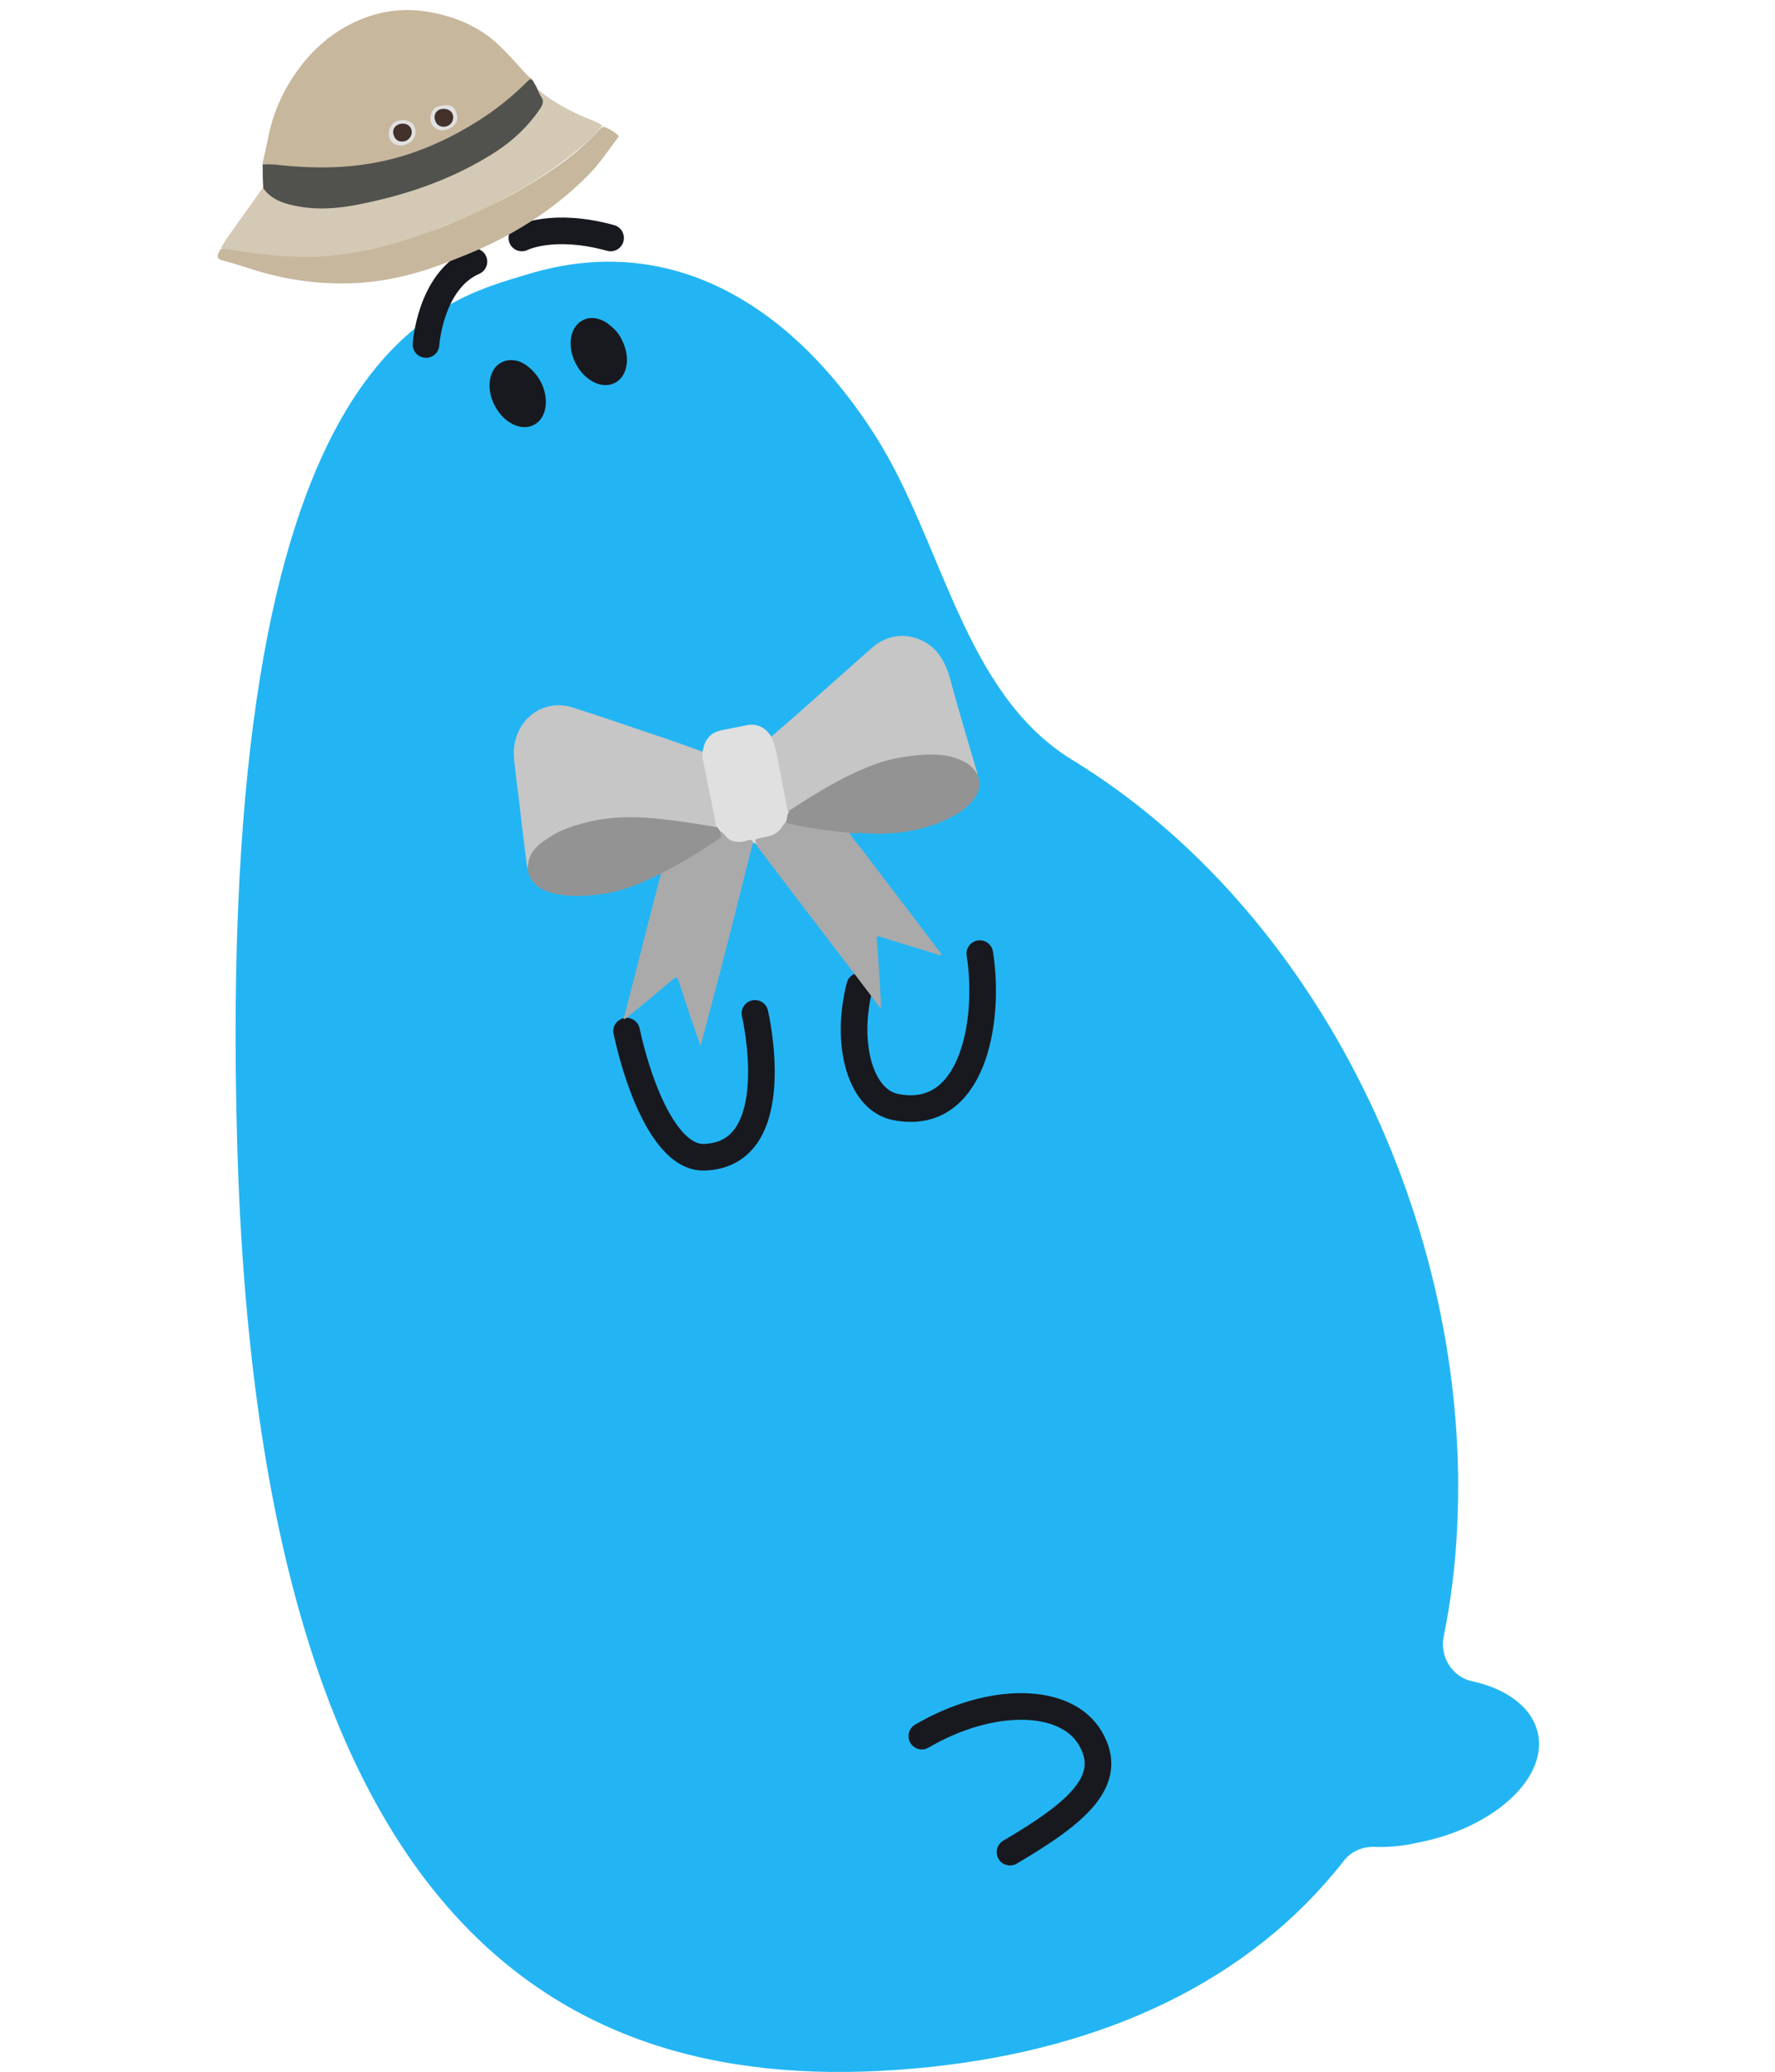 
<!-- Generator: Adobe Illustrator 23.0.3, SVG Export Plug-In . SVG Version:
6.00 Build 0) -->
<svg contentScriptType="text/ecmascript" zoomAndPan="magnify"
     xmlns:xlink="http://www.w3.org/1999/xlink" contentStyleType="text/css"
     id="圖層_1" style="enable-background:new 0 0 300 350;" version="1.1"
     xml:space="preserve" preserveAspectRatio="xMidYMid meet"
     viewBox="0 0 300 350" xmlns="http://www.w3.org/2000/svg" x="0px" y="0px">
    <style type="text/css" xml:space="preserve">
	.st0{fill:#A52224;}
	.st1{fill:#D93030;}
	.st2{fill:none;stroke:#18191F;stroke-width:4.276;stroke-linecap:round;stroke-linejoin:round;stroke-miterlimit:10;}
	.st3{fill:#E83C3C;}
	.st4{fill:none;stroke:#18191F;stroke-width:5.404;stroke-linecap:round;stroke-linejoin:round;stroke-miterlimit:10;}
	.st5{fill:#F08E93;}
	.st6{fill:#18191F;}
	.st7{fill:#FF353B;}
	.st8{fill:#FFFFFF;}
	.st9{fill:#23B5F3;}
	.st10{fill:#CCCCFF;}
	.st11{fill:#6460FF;}
	.st12{fill:#DB9451;}
	.st13{fill:#F4B55E;}
	.st14{fill:#EC6519;}
	.st15{fill:#EF7C33;}
	.st16{fill:#CCCCCC;}
	.st17{fill:#E6E6E5;}
	.st18{fill:#B75320;}
	.st19{fill:#B3B3B3;}
	.st20{fill-rule:evenodd;clip-rule:evenodd;fill:#4D4D4D;}
	.st21{fill:#4D4D4D;}
	.st22{fill:#323333;}
	.st23{fill:#9C4623;}
	.st24{fill-rule:evenodd;clip-rule:evenodd;fill:#CBE8F0;}
	.st25{fill-rule:evenodd;clip-rule:evenodd;fill:#E1F0F3;}
	.st26{fill-rule:evenodd;clip-rule:evenodd;fill:#9ECCD5;}
	.st27{fill-rule:evenodd;clip-rule:evenodd;fill:#323333;}
	.st28{fill-rule:evenodd;clip-rule:evenodd;fill:#666666;}
	.st29{fill:none;stroke:#F4B55E;stroke-width:2.051;stroke-linecap:round;stroke-linejoin:round;stroke-miterlimit:10;}
	.st30{fill:#C7B79C;}
	.st31{fill:#D4C9B4;}
	.st32{fill:#51524E;}
	.st33{fill:#E1E1E1;}
	.st34{fill:#43312B;}
	.st35{fill:#C6C6C6;}
	.st36{fill:#AAAAAA;}
	.st37{fill:#939393;}
	.st38{fill:#E0E0E0;}
	.st39{fill:#2B451C;}
	.st40{fill:#395527;}
	.st41{fill:none;stroke:#18191F;stroke-width:5.353;stroke-linecap:round;stroke-linejoin:round;stroke-miterlimit:10;}
	.st42{fill:none;stroke:#18191F;stroke-width:4.5;stroke-linecap:round;stroke-linejoin:round;stroke-miterlimit:10;}
	.st43{fill:none;stroke:#F4B55E;stroke-width:2.378;stroke-linecap:round;stroke-linejoin:round;stroke-miterlimit:10;}
	.st44{fill:none;stroke:#F4B55E;stroke-width:3.459;stroke-linecap:round;stroke-linejoin:round;stroke-miterlimit:10;}
	.st45{fill:#FF9398;}
	.st46{fill:none;stroke:#18191F;stroke-width:4.5;stroke-linecap:round;stroke-miterlimit:10;}
	.st47{fill:none;stroke:#18191F;stroke-width:4.024;stroke-linecap:round;stroke-linejoin:round;stroke-miterlimit:10;}
	.st48{fill:none;stroke:#F4B55E;stroke-width:1.562;stroke-linecap:round;stroke-linejoin:round;stroke-miterlimit:10;}
	.st49{fill:none;stroke:#18191F;stroke-width:3.058;stroke-linecap:round;stroke-linejoin:round;stroke-miterlimit:10;}
	.st50{fill:none;stroke:#18191F;stroke-width:2.748;stroke-linecap:round;stroke-linejoin:round;stroke-miterlimit:10;}
</style>

    <g id="plainAvatar">

        <path class="st9"
              d="M260,293.2c-0.8-4.6-5.2-7.9-11.3-9.2c-3.2-0.7-5.4-4.1-4.7-7.5c1.2-5.9,2-12.1,2.3-18.8  c2.4-50.7-23.5-104-65.2-129.4C162.8,117,159.4,91.7,148,73.7c-13.6-21.4-33.9-34.9-58.7-27.4c-15.5,4.7-53.1,12.5-49.2,147.3  c3.9,134.7,57,161.9,117,155.6c29.6-3.1,54.1-14.5,70-34.8c1.2-1.6,3.1-2.4,5-2.4c2.4,0.1,4.9-0.1,7.5-0.7  C252.2,308.9,261.3,300.7,260,293.2z"/>
        <path class="st42"
              d="M105.9,174.2c2.3,10.5,7,21.5,13.1,21.3c14.2-0.4,8.6-24.3,8.6-24.3"/>
        <path class="st42"
              d="M165.6,161.1c1.8,11.2-1.1,28.6-14.3,25.9c-5.9-1.2-8.5-10.6-6-20.4"/>
        <path class="st42"
              d="M155.8,293.3c11.6-6.8,24.4-6.7,28.5,0.4c4.1,7-2,12.4-13.6,19.2"/>
        <path class="st6"
              d="M91.4,64.5c1.5,2.9,1,6.2-1.2,7.3s-5.1-0.4-6.6-3.3c-1.5-2.9-1-6.2,1.2-7.3c1-0.5,2.3-0.5,3.5,0.1  C89.4,61.9,90.6,63,91.4,64.5z"/>
        <path class="st6"
              d="M105.1,57.4c1.5,2.9,1,6.2-1.2,7.3s-5.1-0.4-6.6-3.3c-1.5-2.9-1-6.2,1.2-7.3c1.3-0.7,3-0.4,4.4,0.7  C103.8,55.5,104.6,56.3,105.1,57.4z"/>
        <path class="st42" d="M72,58.2c0,0,0.7-10.8,8.1-14"/>
        <path class="st42" d="M88.2,40.2c0,0,5.2-2.7,15,0"/></g>

    <g id="body">


        <path class="st35"
              d="M130.3,124.5c1.5-1.3,3-2.6,4.5-3.9c4.2-3.7,8.3-7.4,12.5-11.1c2.8-2.5,6.4-2.7,9.4-0.8c2,1.3,3.1,3.3,3.8,5.7  c1.5,5.5,3.1,10.9,4.7,16.3c0,0.1,0,0.2,0,0.3c-0.2,0.1-0.3-0.1-0.4-0.2c-0.9-1.5-2.3-2.1-3.8-2.5c-2.4-0.6-4.8-0.5-7.2-0.2  c-5.8,0.8-10.9,3.4-15.9,6.4c-1.2,0.8-2.5,1.5-3.7,2.3c-0.3,0.2-0.6,0.4-1,0.4c-0.4-0.1-0.4-0.5-0.5-0.9c-0.6-2.8-1.1-5.7-1.7-8.5  c-0.2-0.8-0.3-1.7-0.7-2.5C130.3,125.1,130.2,124.8,130.3,124.5z"/>
        <path class="st35"
              d="M89.1,146.6c-0.3-2.4-0.6-4.8-0.9-7.2c-0.4-3.7-0.9-7.3-1.3-11c-0.7-6,4.3-10.6,9.8-8.9c4.5,1.4,9,3,13.5,4.5  c2.8,0.9,5.5,1.9,8.3,2.9c0.1,0,0.2,0,0.2,0c0.1,0.1,0.2,0.2,0.2,0.4c0.3,3.7,1.4,7.2,2,10.9c0.1,0.5,0.3,1,0.1,1.5  c-0.4,0.4-0.8,0.2-1.2,0.1c-4.3-0.8-8.5-1.4-12.9-1.4c-4.5-0.1-8.9,0.7-13,2.8c-1.5,0.8-3,1.7-4,3.3c-0.3,0.5-0.6,1.1-0.6,1.8  C89.4,146.3,89.4,146.6,89.1,146.6z"/>
        <path class="st36"
              d="M143.6,140.7c0.5,1,1.3,1.8,2,2.7c4.3,5.7,8.7,11.4,13,17.1c0.2,0.3,0.4,0.5,0.6,0.8c-0.4,0.2-0.6,0-0.9-0.1  c-3.1-1-6.3-1.9-9.4-2.9c-0.6-0.2-0.8-0.2-0.7,0.6c0.3,3.6,0.5,7.1,0.7,10.7c0,0.2,0,0.4,0,0.6c-0.3,0.1-0.3-0.1-0.4-0.3  c-6.8-9-13.7-17.9-20.5-26.9c-0.1-0.1-0.2-0.2-0.2-0.4c0-0.1-0.1-0.2-0.2-0.3c-0.5-0.5-0.4-0.7,0.2-0.9c0.5-0.2,1-0.2,1.5-0.3  c1.2-0.2,2.2-0.7,2.8-1.9c0.2-0.3,0.3-0.5,0.6-0.6c1.1,0.6,2.3,0.7,3.5,0.9c2.2,0.4,4.5,0.7,6.7,0.9  C143.2,140.5,143.5,140.5,143.6,140.7z"/>
        <path class="st36"
              d="M127.2,142.6c-0.8,3-1.5,6-2.3,9.1c-2,8-4.1,16-6.2,23.9c-0.1,0.3-0.2,0.6-0.3,1.1c-0.6-1.7-1.1-3.2-1.6-4.6  c-0.7-2.1-1.4-4.2-2.1-6.4c-0.2-0.6-0.4-0.7-0.9-0.3c-2.5,2.1-5,4.2-7.6,6.3c-0.2,0.2-0.4,0.3-0.7,0.5c-0.2-0.3,0-0.6,0.1-0.8  c2-7.7,3.9-15.3,5.9-23c0.1-0.3,0.3-0.6,0.1-0.9c0.1-0.5,0.6-0.6,0.9-0.8c2.9-1.5,5.7-3.2,8.3-5c0.4-0.3,0.7-0.6,0.7-1.2  c0.5-0.1,0.9,0.3,1.1,0.6c0.7,0.9,1.7,0.9,2.6,0.8c0.4,0,0.7-0.1,1.1-0.2C127.2,141.6,127.3,141.7,127.2,142.6z"/>
        <path class="st37"
              d="M121.7,140.6c0.4,0.5,0.2,0.8-0.3,1.2c-3,2-6,3.9-9.2,5.5c-0.2,0.1-0.3,0.2-0.5,0.3c-3.1,1.5-6.2,2.9-9.7,3.4  c-2.8,0.4-5.7,0.6-8.5-0.1c-1.1-0.3-2.3-0.7-3.1-1.6c-0.7-0.7-1.2-1.6-1.2-2.7c0.1-2.9,2-4.1,3.9-5.3c1.7-1.1,3.5-1.7,5.4-2.2  c5-1.4,10-1.2,15.2-0.5c2.4,0.3,4.8,0.7,7.2,1.1C121.4,139.6,121.6,140,121.7,140.6z"/>
        <path class="st37"
              d="M143.6,140.7c-3.4-0.3-6.8-0.8-10.1-1.5c-0.3-0.1-0.7-0.1-0.7-0.6c-0.1-0.7,0-1.2,0.5-1.6  c4.3-2.8,8.6-5.5,13.3-7.4c3.1-1.3,6.3-1.9,9.7-2.1c2-0.1,3.9,0,5.8,0.8c1.3,0.5,2.4,1.2,3.1,2.6c0.7,1.6,0.3,2.9-0.6,4.1  c-1.5,2-3.7,3.1-5.9,4c-4.3,1.7-8.9,2.1-13.5,1.7C144.6,140.8,144.2,140.8,143.6,140.7z"/>
        <path class="st38"
              d="M133.4,137.1c-0.4,0.4-0.3,1-0.5,1.6c-0.2,0.3-0.4,0.5-0.6,0.8c-0.6,1-1.4,1.6-2.5,1.8  c-0.5,0.1-0.9,0.2-1.4,0.3c-0.9,0.2-0.9,0.2-0.5,1.1c-0.2-0.1-0.4-0.6-0.6-0.1c0-0.8-0.4-0.8-1-0.6c-0.6,0.2-1.2,0.3-1.9,0.2  c-0.7-0.1-1.2-0.3-1.7-0.9c-0.2-0.2-0.5-0.7-0.9-0.8c-0.3-0.3-0.4-0.8-0.9-0.9c0.2-0.3,0-0.6,0-0.9c-0.6-2.9-1.2-5.9-1.8-8.9  c-0.2-1-0.5-1.9-0.3-3c0.3-1.9,1.3-3,3-3.4c1.5-0.3,3-0.6,4.5-0.9c1.7-0.3,3.1,0.4,4.1,2c0.4,0.9,0.7,1.9,0.9,3  c0.6,3.1,1.2,6.2,1.8,9.4C133.1,137.1,133.2,137.1,133.4,137.1z"/></g>


    <g id="hat">

        <path class="st30"
              d="M89.1,14.1c-0.8,0.7-1.5,1.6-2.4,2.3c-5.2,4.3-11,7.7-17.5,9.8c-4,1.3-8.1,2.1-12.3,2.3  c-3.5,0.2-6.9,0-10.3-0.4c-0.8-0.1-1.6,0-2.3-0.2c0.3-1.3,0.6-2.7,0.9-4c0.7-4,2.2-7.8,4.6-11.3c2.5-3.7,5.8-6.8,10-8.8  c3.8-1.8,7.8-2.5,11.9-1.9c4.9,0.7,9.2,2.5,12.6,5.7c1.7,1.6,3.3,3.5,4.9,5.2c0.3,0.3,0.9,0.5,0.9,1.1  C89.7,13.7,89.4,13.8,89.1,14.1z"/>
        <path class="st31"
              d="M45,32c1.5,1.6,3.5,2.3,5.7,2.6c3.9,0.6,7.9,0.2,11.9-0.7c5-1.1,9.9-2.6,14.5-4.8c3-1.4,6-3,8.6-5  c2.1-1.6,3.9-3.4,5.3-5.6c0.6-0.8,0.8-1.6,0.1-2.4c-0.2-0.2-0.4-0.5-0.1-0.9c2.3,1.9,5,3.4,7.8,4.6c1,0.4,2.1,0.8,3,1.4  c-1.1,1.4-2.4,2.7-3.9,3.9c-5.8,4.8-12.3,8.6-19.2,11.6c-2,0.9-4.1,1.6-6.1,2.5c-3.1,1.3-6.3,2.2-9.6,2.9c-8.5,2-16.8,1.7-25,0  c-0.2-0.1-0.5-0.1-0.6-0.3c0.2-0.4,0.5-0.8,0.7-1.2c2.1-3,4.3-6,6.4-9C44.7,31.8,44.8,31.9,45,32z"/>
        <path class="st30"
              d="M104.3,22.7c0.2,0.2,0.4,0.3,0.1,0.6c-1.6,2.1-3,4.3-4.9,6.2c-5.3,5.4-11.7,9.6-18.7,12.7  c-2.8,1.2-5.6,2.3-8.5,3.3c-3.5,1.1-7,1.9-10.5,2.2c-6.8,0.6-13.3-0.3-19.5-2.3c-1.6-0.5-3.1-1-4.7-1.4c-0.8-0.2-1-0.6-0.6-1.4  c0.1-0.2,0.2-0.4,0.4-0.6c0.4,0,0.7,0.1,1.1,0.1c4,0.7,8,1.2,12.2,1.3c6.6,0.1,13.1-1.2,19.5-3.4c3.6-1.2,7.2-2.7,10.7-4.3  c2.6-1.3,5.2-2.5,7.7-4c4.7-2.8,9.1-5.8,12.7-9.8c0.2-0.2,0.4-0.4,0.7-0.5C102.7,21.6,103.6,22.1,104.3,22.7z"/>
        <path class="st32"
              d="M44.4,27.8c0.7-0.1,1.4,0,2.1,0c7.7,0.9,15.3,0.7,23-1.9c3.8-1.3,7.3-3,10.7-5.1c3.3-2,6.3-4.4,9-7.1  c0.4-0.4,0.6-0.4,0.9,0c0.3,0.5,0.6,1,0.8,1.5c0.2,0.4,0.3,0.8,0.6,1.2c0.4,0.6,0.3,1.1-0.1,1.8c-2,3-4.6,5.5-7.7,7.5  c-7,4.5-14.8,7.2-22.9,8.8c-3.4,0.7-6.9,1-10.2,0.4c-2.4-0.4-4.7-1.1-6.1-3.1C44.4,30.5,44.4,29.1,44.4,27.8z"/>
        <path class="st33"
              d="M67,20.5c1.3-0.5,2.7-0.1,3.1,1c0.4,1.1-0.1,2.3-1.2,2.8c-1.5,0.6-2.6,0.2-3.1-1C65.5,22.2,66,20.9,67,20.5z"/>
        <path class="st33"
              d="M75.8,21.8c-1.3,0.5-2.4,0.1-2.9-1C72.5,19.7,73,18.3,74,18c1.5-0.4,2.7-0.4,3.1,1  C77.6,20.2,77.1,21.2,75.8,21.8z"/>
        <path class="st34"
              d="M67.4,21c0.9-0.3,1.8,0,2.1,0.8c0.3,0.8-0.1,1.6-0.9,2c-0.9,0.3-1.7,0-2-0.8C66.2,22.1,66.6,21.3,67.4,21z"/>
        <path class="st34"
              d="M74.3,18.5c0.9-0.3,1.9,0,2.2,0.8c0.3,0.8-0.1,1.7-0.9,2c-0.8,0.3-1.7,0-2-0.8C73.2,19.6,73.6,18.8,74.3,18.5z  "/></g>

</svg>